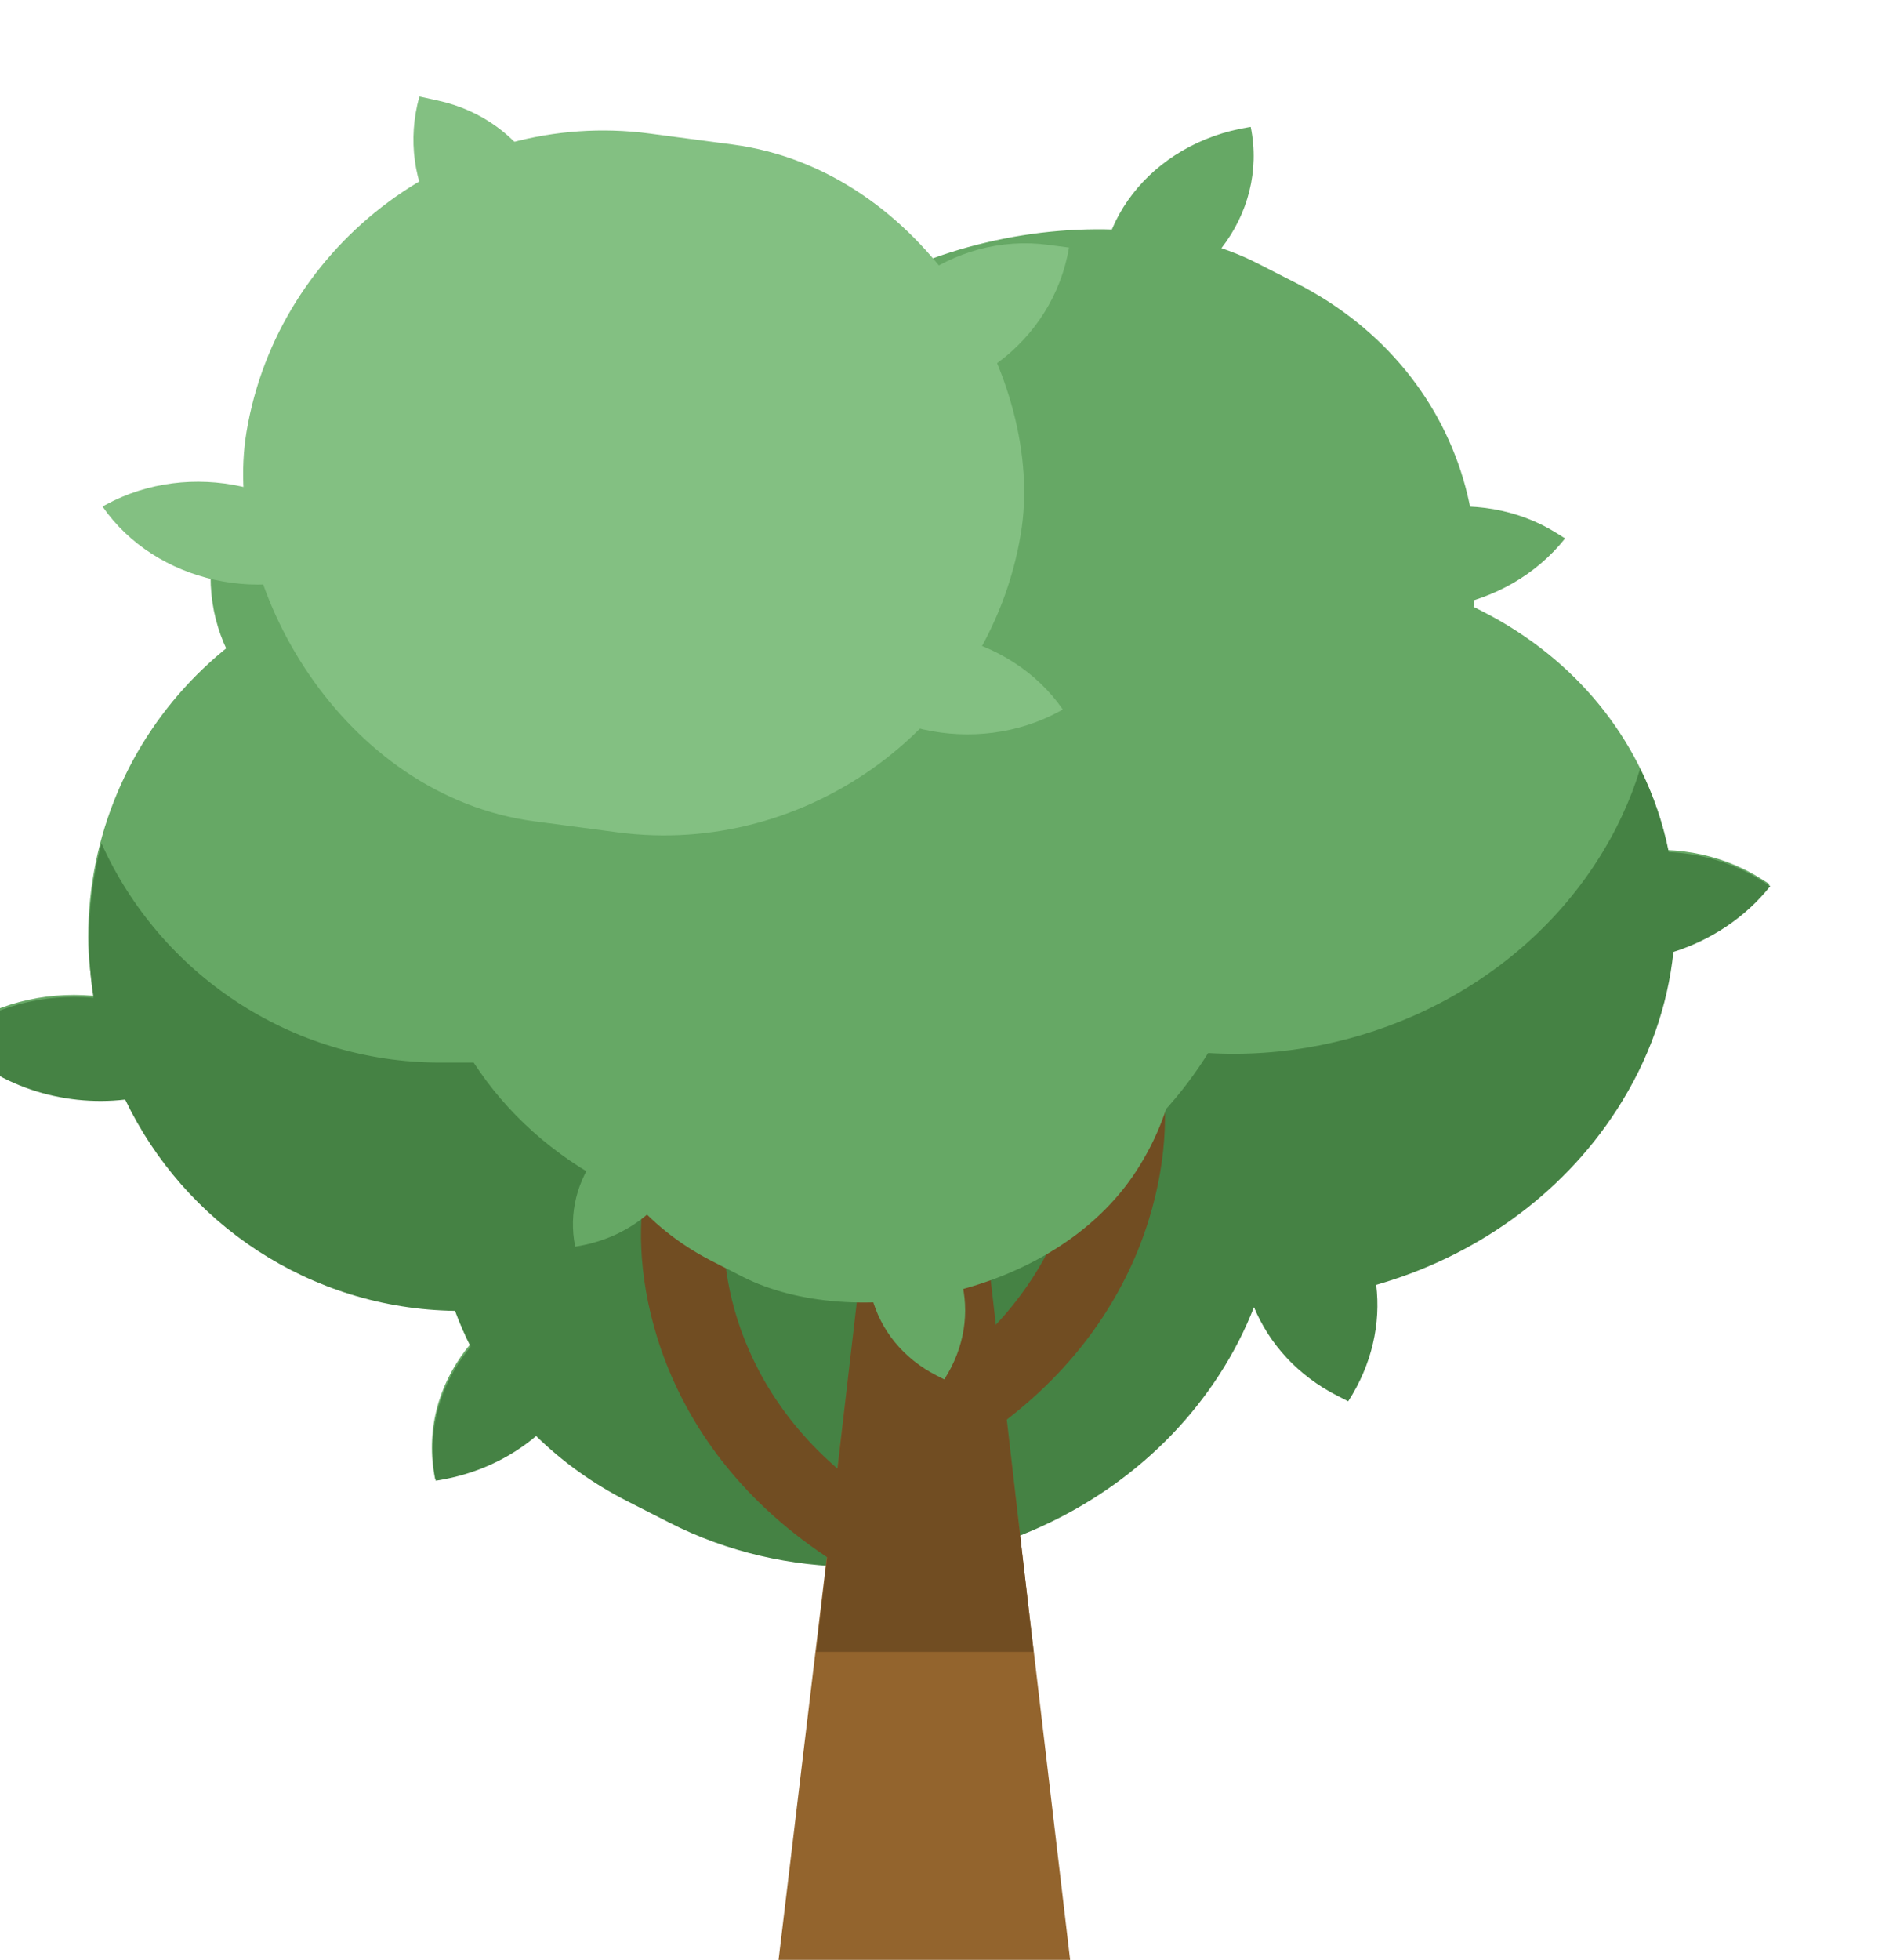 <svg width="225" height="232" viewBox="0 0 225 232" fill="none" xmlns="http://www.w3.org/2000/svg">
<rect x="10.443" y="66.98" width="99.069" height="87.964" rx="43.982" fill="#66A865"/>
<path d="M84.745 96.301C84.745 84.156 94.59 74.31 106.736 74.31H109.512C109.512 86.456 99.666 96.301 87.521 96.301H84.745Z" fill="#66A865"/>
<path d="M43.349 88.287C32.049 87.341 23.858 77.433 25.056 66.156L27.591 66.368C38.891 67.314 47.082 77.223 45.884 88.5L43.349 88.287Z" fill="#66A865"/>
<path d="M26.186 125.461C16.616 132.6 2.206 131.357 -6 122.684L-5.643 122.418C3.927 115.279 18.338 116.522 26.544 125.194L26.186 125.461Z" fill="#66A865"/>
<path d="M118.069 132.466C108.499 139.605 94.089 138.362 85.883 129.689L86.24 129.423C95.81 122.284 110.221 123.527 118.427 132.199L118.069 132.466Z" fill="#66A865"/>
<rect width="90.839" height="96.439" rx="45.42" transform="matrix(-0.543 0.84 -0.891 -0.454 168.956 124.327)" fill="#66A865"/>
<path d="M104.589 167.601C115.766 173.293 119.309 186.448 112.503 196.983L111.256 196.348C100.079 190.656 96.536 177.501 103.342 166.966L104.589 167.601Z" fill="#66A865"/>
<path d="M130.299 140.917C137.657 131.664 151.587 129.157 161.414 135.317L162.491 135.992C155.133 145.245 141.202 147.752 131.376 141.592L130.299 140.917Z" fill="#66A865"/>
<path d="M104.073 107.763C101.815 96.615 110.057 85.969 122.484 83.984L122.717 83.947C124.976 95.095 116.733 105.741 104.306 107.726L104.073 107.763Z" fill="#66A865"/>
<path d="M51.513 175.047C49.255 163.899 57.498 153.253 69.924 151.268L70.157 151.231C72.416 162.379 64.173 173.025 51.746 175.01L51.513 175.047Z" fill="#66A865"/>
<rect width="90.839" height="96.439" rx="45.42" transform="matrix(-0.543 0.84 -0.891 -0.454 216.013 92.99)" fill="#66A865"/>
<path d="M151.647 136.264C162.823 141.956 166.366 155.111 159.561 165.646L158.313 165.011C147.137 159.319 143.594 146.164 150.4 135.629L151.647 136.264Z" fill="#66A865"/>
<path d="M177.357 109.58C184.714 100.327 198.645 97.82 208.471 103.98L209.548 104.655C202.19 113.908 188.26 116.415 178.433 110.255L177.357 109.58Z" fill="#66A865"/>
<path d="M151.13 76.427C148.872 65.278 157.115 54.632 169.542 52.648L169.775 52.61C172.033 63.758 163.79 74.404 151.363 76.389L151.13 76.427Z" fill="#66A865"/>
<path d="M98.571 143.71C96.312 132.562 104.555 121.916 116.982 119.931L117.215 119.894C119.473 131.042 111.231 141.688 98.804 143.673L98.571 143.71Z" fill="#66A865"/>
<rect width="85.028" height="90.269" rx="42.514" transform="matrix(-0.543 0.84 -0.891 -0.454 191.393 52.82)" fill="#66A865"/>
<path d="M131.144 93.326C141.605 98.654 144.922 110.967 138.551 120.828L137.384 120.233C126.923 114.906 123.606 102.592 129.976 92.731L131.144 93.326Z" fill="#66A865"/>
<path d="M155.209 68.349C162.096 59.688 175.135 57.341 184.333 63.107L185.341 63.739C178.454 72.4 165.415 74.747 156.217 68.981L155.209 68.349Z" fill="#66A865"/>
<path d="M130.661 37.316C128.547 26.881 136.262 16.916 147.894 15.059L148.112 15.024C150.226 25.459 142.51 35.424 130.879 37.282L130.661 37.316Z" fill="#66A865"/>
<path d="M81.463 100.295C79.35 89.86 87.065 79.895 98.697 78.037L98.915 78.003C101.029 88.437 93.313 98.403 81.682 100.26L81.463 100.295Z" fill="#66A865"/>
<path fill-rule="evenodd" clip-rule="evenodd" d="M12.018 99.835C11.051 103.46 10.536 107.269 10.536 111.198C10.536 113.551 10.72 115.861 11.076 118.115C5.245 117.607 -0.759 119.08 -5.55 122.654L-5.907 122.92C-0.597 128.532 7.311 131.033 14.824 130.165C21.825 144.789 36.669 154.942 53.91 155.176C54.435 156.618 55.046 158.033 55.742 159.412C52.105 163.795 50.428 169.471 51.606 175.283L51.839 175.246C56.386 174.519 60.372 172.634 63.489 169.989C66.545 172.989 70.158 175.606 74.294 177.713L79.284 180.254C86.167 183.759 93.694 185.441 101.215 185.474C102.93 190.06 106.387 194.057 111.348 196.584L112.596 197.219C115.427 192.836 116.468 187.999 115.912 183.435C127.383 180.155 137.75 173.014 144.403 162.715C146.08 160.118 147.443 157.442 148.502 154.724C150.287 159.063 153.657 162.829 158.406 165.247L159.653 165.882C162.485 161.499 163.525 156.662 162.969 152.098C174.44 148.818 184.807 141.677 191.46 131.378C195.312 125.416 197.506 119.034 198.166 112.69C202.597 111.284 206.659 108.641 209.641 104.891L208.564 104.216C205.247 102.137 201.462 101.045 197.62 100.867C196.937 97.45 195.799 94.134 194.228 91C193.084 94.746 191.379 98.44 189.089 101.985C179.143 117.382 160.896 125.721 143.07 124.654C142.921 124.893 142.77 125.132 142.616 125.37C129.005 146.44 99.85 154.293 77.498 142.909L72.508 140.367C65.463 136.78 59.934 131.709 56.093 125.787H52.146C34.28 125.787 18.902 115.135 12.018 99.835Z" fill="#458244"/>
<path d="M102.682 144.488H116.407L127.593 239.354H91.319L102.682 144.488Z" fill="#93642D"/>
<path d="M102.583 144.488H116.505L122.399 195.548H96.655L102.583 144.488Z" fill="#714D22"/>
<path fill-rule="evenodd" clip-rule="evenodd" d="M98.827 184.912C77.362 171.19 74.753 150.571 76.254 141.571L85.952 142.846C84.84 149.515 86.805 166.501 104.555 177.848L98.827 184.912Z" fill="#714D22"/>
<path fill-rule="evenodd" clip-rule="evenodd" d="M115.039 170.984C136.504 157.262 139.113 136.644 137.611 127.643L127.914 128.919C129.026 135.587 127.06 152.573 109.311 163.92L115.039 170.984Z" fill="#714D22"/>
<rect width="65.092" height="69.104" rx="32.546" transform="matrix(-0.543 0.84 -0.891 -0.454 152.268 111.229)" fill="#66A865"/>
<path d="M106.146 142.237C114.155 146.316 116.693 155.742 111.817 163.291L110.923 162.836C102.914 158.758 100.375 149.331 105.252 141.782L106.146 142.237Z" fill="#66A865"/>
<path d="M124.568 123.116C129.841 116.486 139.823 114.69 146.864 119.104L147.636 119.588C142.363 126.218 132.381 128.014 125.34 123.6L124.568 123.116Z" fill="#66A865"/>
<path d="M105.776 99.36C104.157 91.372 110.064 83.743 118.968 82.321L119.135 82.294C120.754 90.282 114.847 97.911 105.943 99.333L105.776 99.36Z" fill="#66A865"/>
<path d="M68.114 147.573C66.495 139.585 72.402 131.956 81.306 130.534L81.473 130.507C83.092 138.495 77.185 146.124 68.281 147.546L68.114 147.573Z" fill="#66A865"/>
<rect width="92.518" height="82.575" rx="41.288" transform="matrix(0.991 0.131 -0.165 0.986 36.008 10.401)" fill="#83C082"/>
<path d="M100.249 46.637C102.134 35.393 112.824 27.488 124.127 28.982L126.592 29.307C124.707 40.551 114.016 48.456 102.713 46.963L100.249 46.637Z" fill="#83C082"/>
<path d="M63.263 34.174C52.895 31.904 46.807 21.719 49.665 11.425L51.883 11.911C62.252 14.181 68.34 24.366 65.481 34.66L63.263 34.174Z" fill="#83C082"/>
<path d="M41.525 66.461C31.548 71.905 18.392 68.995 12.141 59.962L12.497 59.768C22.474 54.324 35.629 57.234 41.881 66.267L41.525 66.461Z" fill="#83C082"/>
<path d="M125.506 84.187C115.529 89.631 102.374 86.721 96.122 77.688L96.478 77.493C106.455 72.05 119.611 74.96 125.862 83.993L125.506 84.187Z" fill="#83C082"/>
</svg>
